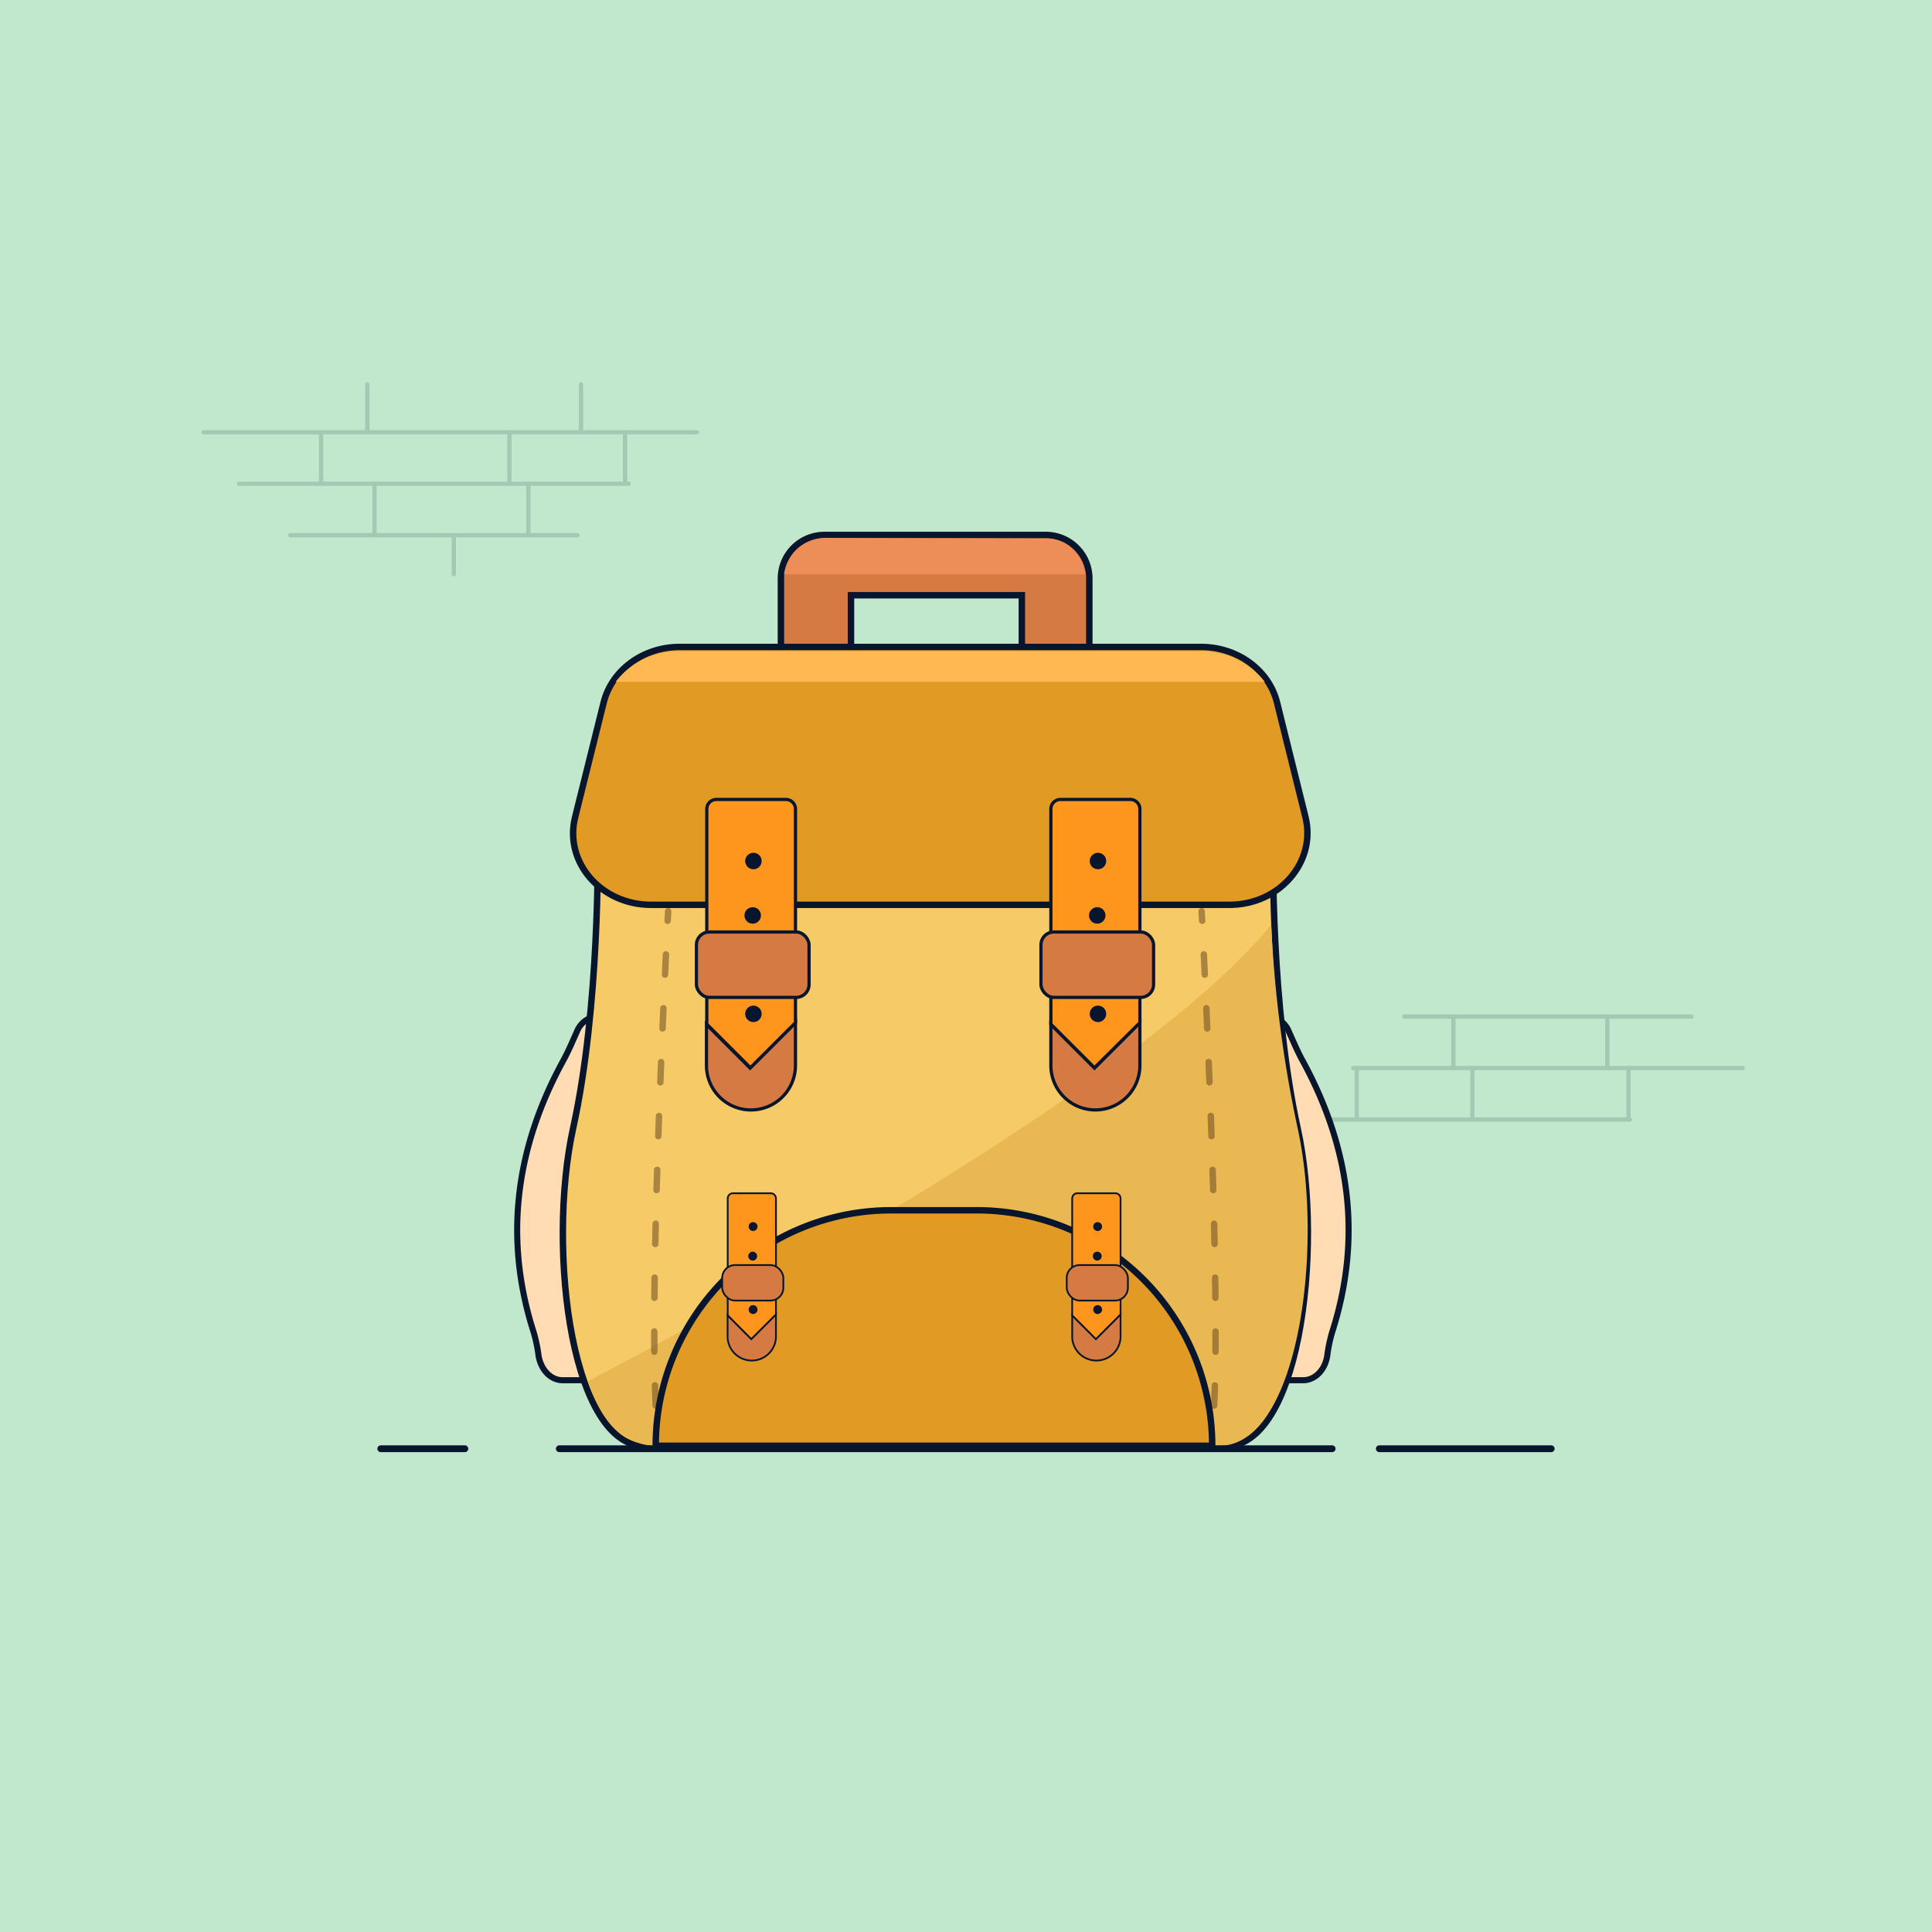 <svg id="Layer_1" data-name="Layer 1" xmlns="http://www.w3.org/2000/svg" viewBox="0 0 300 300"><defs><style>.cls-1{fill:#85d39c;}.cls-1,.cls-14{opacity:0.5;}.cls-2{opacity:0.15;}.cls-19,.cls-3,.cls-4{fill:#ffdcb3;}.cls-11,.cls-12,.cls-17,.cls-18,.cls-19,.cls-3,.cls-4,.cls-5,.cls-7,.cls-9{stroke:#07152d;}.cls-15,.cls-16,.cls-19,.cls-3{stroke-linecap:round;}.cls-11,.cls-12,.cls-15,.cls-16,.cls-17,.cls-18,.cls-19,.cls-3,.cls-4,.cls-5,.cls-7,.cls-9{stroke-miterlimit:10;}.cls-3{stroke-width:0.66px;}.cls-4{stroke-width:0.94px;}.cls-11,.cls-17,.cls-5{fill:#d57a43;}.cls-6{fill:#ed8d58;}.cls-7{fill:#f6ca67;}.cls-8{fill:#eab853;}.cls-9{fill:#e19a24;}.cls-10{fill:#ffb852;}.cls-11,.cls-12{stroke-width:0.5px;}.cls-12,.cls-18{fill:#fe951c;}.cls-13{fill:#07152d;}.cls-15,.cls-16{fill:none;stroke:#5e3f1b;}.cls-16{stroke-dasharray:3.14 5.23;}.cls-17,.cls-18{stroke-width:0.27px;}.cls-19{stroke-width:1.06px;}</style></defs><rect class="cls-1" width="300" height="300"/><g class="cls-2"><line class="cls-3" x1="31.62" y1="67.12" x2="108.22" y2="67.12"/><line class="cls-3" x1="97.62" y1="75.11" x2="37.12" y2="75.11"/><line class="cls-3" x1="45.07" y1="83.11" x2="89.68" y2="83.11"/><line class="cls-3" x1="49.86" y1="67.12" x2="49.86" y2="75.11"/><line class="cls-3" x1="58.15" y1="75.11" x2="58.15" y2="83.11"/><line class="cls-3" x1="79.1" y1="75.11" x2="79.1" y2="67.12"/><line class="cls-3" x1="97.06" y1="67.12" x2="97.06" y2="74.73"/><line class="cls-3" x1="82.05" y1="75.11" x2="82.05" y2="83.11"/><line class="cls-3" x1="57.04" y1="67.12" x2="57.04" y2="59.68"/><line class="cls-3" x1="90.22" y1="67.12" x2="90.22" y2="59.68"/><line class="cls-3" x1="70.47" y1="83.11" x2="70.47" y2="89.18"/></g><g class="cls-2"><line class="cls-3" x1="253.11" y1="173.84" x2="199.51" y2="173.84"/><line class="cls-3" x1="210.1" y1="165.85" x2="270.61" y2="165.85"/><line class="cls-3" x1="262.66" y1="157.85" x2="218.05" y2="157.85"/><line class="cls-3" x1="252.87" y1="173.84" x2="252.87" y2="165.85"/><line class="cls-3" x1="249.58" y1="165.85" x2="249.58" y2="157.85"/><line class="cls-3" x1="228.63" y1="165.85" x2="228.63" y2="173.84"/><line class="cls-3" x1="210.67" y1="173.84" x2="210.67" y2="166.23"/><line class="cls-3" x1="225.68" y1="165.85" x2="225.68" y2="157.85"/></g><path class="cls-4" d="M202.35,214.32H178.12c-2.11,0-3.81-2.08-3.81-4.65V162.45c0-2.57,1.7-4.66,3.81-4.66h18.69a3.76,3.76,0,0,1,3.33,2.41c.68,1.49,1.3,3,2.09,4.44,7.67,14,9.17,28.08,4.62,42.24a23.1,23.1,0,0,0-.76,3.66C205.76,212.67,204.24,214.32,202.35,214.32Z"/><path class="cls-4" d="M87.37,214.32H111.6c2.11,0,3.81-2.08,3.81-4.65V162.45c0-2.57-1.7-4.66-3.81-4.66H92.91a3.76,3.76,0,0,0-3.33,2.41c-.68,1.49-1.3,3-2.09,4.44-7.67,14-9.17,28.08-4.62,42.24a23.1,23.1,0,0,1,.76,3.66C84,212.67,85.48,214.32,87.37,214.32Z"/><path class="cls-5" d="M169.15,89.83V101.1H158.67V92.43H132.14v8.67H121.26V89.83A6.76,6.76,0,0,1,128,83.07h34.37A6.76,6.76,0,0,1,169.15,89.83Z"/><path class="cls-6" d="M168.59,89.18H121.74a6.59,6.59,0,0,1,6.37-5.66l34.33.1C165.71,83.62,168,86,168.59,89.18Z"/><path class="cls-7" d="M197.68,131.76s-.34,24.51,3.81,43.4.25,51.21-12.24,49.34h-88C88.74,226.37,84.84,194.06,89,175.16s3.81-43.4,3.81-43.4Z"/><path class="cls-8" d="M189.25,224.5h-88c-4.77-.49-7.68-3.58-10-10,23.56-12.41,86.58-46.9,106.14-70.92a193.56,193.56,0,0,0,4.1,31.58C205.64,194.05,201.53,224.66,189.25,224.5Z"/><path class="cls-9" d="M190.9,140.5H101.09c-7.77,0-13.52-6.63-11.79-13.59l4.43-17.81c1.26-5.06,6.15-8.64,11.78-8.64h81c5.64,0,10.53,3.58,11.79,8.64l4.42,17.81C204.41,133.87,198.66,140.5,190.9,140.5Z"/><path class="cls-10" d="M196.4,105.88H95.59a12.39,12.39,0,0,1,9.92-4.78h81A12.41,12.41,0,0,1,196.4,105.88Z"/><path class="cls-11" d="M123.52,158.8v6.64a6.91,6.91,0,0,1-13.82,0v-6.36l6.77,6.77Z"/><path class="cls-12" d="M123.52,125.68V158.8l-7,7-6.77-6.77v-33.4a1.49,1.49,0,0,1,1.49-1.49H122A1.49,1.49,0,0,1,123.52,125.68Z"/><rect class="cls-11" x="108.14" y="144.72" width="17.49" height="10.15" rx="2"/><circle class="cls-13" cx="116.99" cy="133.7" r="1.28"/><circle class="cls-13" cx="116.88" cy="142.15" r="1.28"/><circle class="cls-13" cx="116.99" cy="157.43" r="1.28"/><path class="cls-11" d="M177,158.8v6.64a6.91,6.91,0,1,1-13.82,0v-6.36l6.77,6.77Z"/><path class="cls-12" d="M177,125.68V158.8l-7.05,7-6.77-6.77v-33.4a1.49,1.49,0,0,1,1.49-1.49h10.85A1.49,1.49,0,0,1,177,125.68Z"/><rect class="cls-11" x="161.64" y="144.72" width="17.49" height="10.15" rx="2"/><circle class="cls-13" cx="170.49" cy="133.7" r="1.28"/><circle class="cls-13" cx="170.38" cy="142.15" r="1.28"/><circle class="cls-13" cx="170.49" cy="157.43" r="1.28"/><g class="cls-14"><path class="cls-15" d="M186.59,141.49s0,.52.08,1.49"/><path class="cls-16" d="M186.93,148.2c.8,16.27,2.63,57.55,1.43,72.69"/><path class="cls-15" d="M188.08,223.49a13.29,13.29,0,0,1-.26,1.47"/></g><g class="cls-14"><path class="cls-15" d="M103.75,141.49s0,.52-.08,1.49"/><path class="cls-16" d="M103.41,148.2c-.8,16.27-2.62,57.55-1.42,72.69"/><path class="cls-15" d="M102.26,223.49c.08.56.16,1.06.26,1.47"/></g><path class="cls-9" d="M138.39,187.93h13.27a36.57,36.57,0,0,1,36.57,36.57v0a0,0,0,0,1,0,0H101.82a0,0,0,0,1,0,0v0A36.57,36.57,0,0,1,138.39,187.93Z"/><path class="cls-17" d="M120.49,204.09v3.61a3.76,3.76,0,0,1-7.51,0v-3.46l3.68,3.68Z"/><path class="cls-18" d="M120.49,186.1v18l-3.83,3.83L113,204.24V186.1a.81.81,0,0,1,.81-.81h5.89A.81.81,0,0,1,120.49,186.1Z"/><rect class="cls-17" x="112.14" y="196.44" width="9.5" height="5.51" rx="2"/><circle class="cls-13" cx="116.94" cy="190.46" r="0.69"/><circle class="cls-13" cx="116.88" cy="195.05" r="0.69"/><circle class="cls-13" cx="116.94" cy="203.35" r="0.69"/><path class="cls-17" d="M174,204.09v3.61a3.76,3.76,0,0,1-7.51,0v-3.46l3.68,3.68Z"/><path class="cls-18" d="M174,186.1v18l-3.83,3.83-3.68-3.68V186.1a.81.81,0,0,1,.81-.81h5.89A.81.81,0,0,1,174,186.1Z"/><rect class="cls-17" x="165.64" y="196.44" width="9.5" height="5.51" rx="2"/><circle class="cls-13" cx="170.44" cy="190.46" r="0.69"/><circle class="cls-13" cx="170.38" cy="195.05" r="0.69"/><circle class="cls-13" cx="170.44" cy="203.35" r="0.69"/><line class="cls-19" x1="214.18" y1="224.96" x2="240.87" y2="224.96"/><line class="cls-19" x1="86.85" y1="224.96" x2="206.85" y2="224.96"/><line class="cls-19" x1="59.13" y1="224.96" x2="72.18" y2="224.96"/></svg>